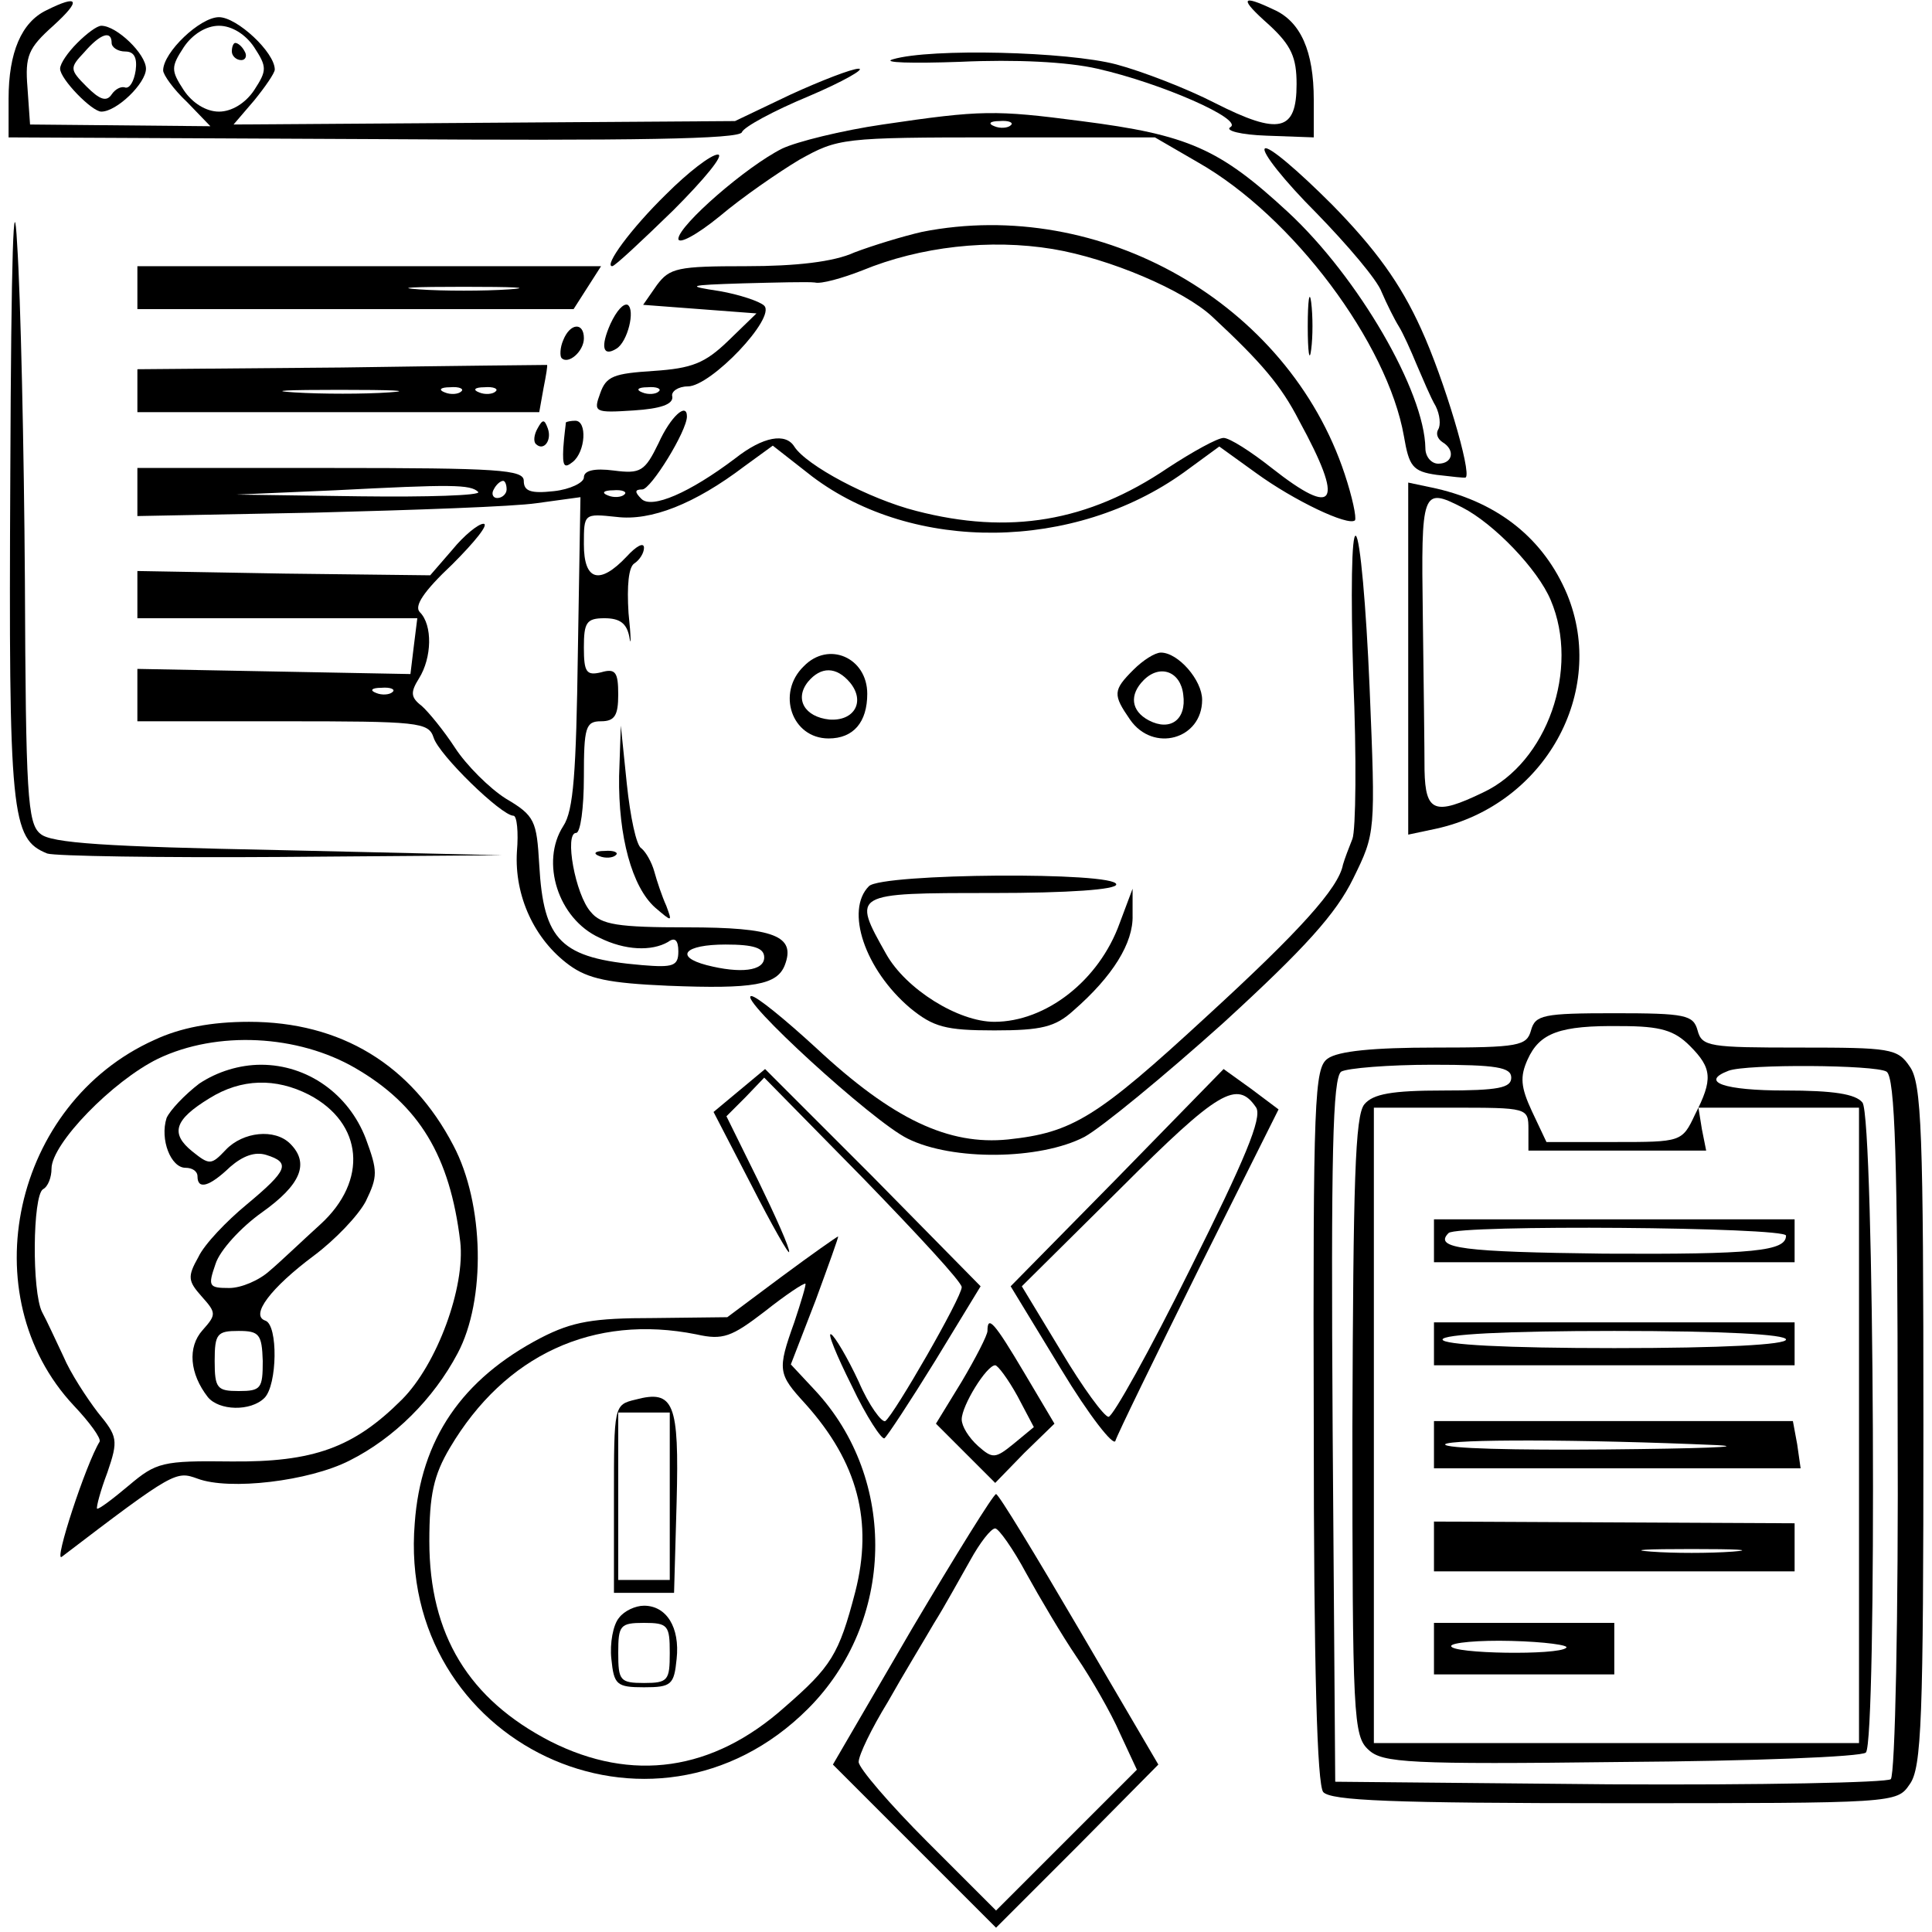 <?xml version="1.0" standalone="no"?>
<!DOCTYPE svg PUBLIC "-//W3C//DTD SVG 20010904//EN"
 "http://www.w3.org/TR/2001/REC-SVG-20010904/DTD/svg10.dtd">
<svg version="1.0" xmlns="http://www.w3.org/2000/svg"
 width="225pt" height="225pt" viewBox="0 0 225 225"
 preserveAspectRatio="xMidYMid meet">
<g transform="translate(0,225) scale(0.1,-0.1)"
fill="#000000" stroke="none">
<path d="M54 2238 c-29 -14 -44 -49 -44 -103 l0 -45 425 -2 c306 -2 426 0 429
8 2 6 37 25 78 42 40 17 66 32 58 32 -8 0 -44 -14 -79 -30 l-65 -31 -292 -2
-292 -2 24 28 c13 16 24 32 24 36 0 20 -44 61 -65 61 -22 0 -65 -41 -65 -62 0
-5 12 -22 28 -37 l27 -28 -105 1 -105 1 -3 43 c-3 37 1 46 30 72 33 30 30 37
-8 18z m242 -43 c15 -23 15 -27 0 -50 -10 -15 -26 -25 -41 -25 -15 0 -31 10
-41 25 -15 23 -15 27 0 50 10 15 26 25 41 25 15 0 31 -10 41 -25z"/>
<path d="M270 2190 c0 -5 5 -10 11 -10 5 0 7 5 4 10 -3 6 -8 10 -11 10 -2 0
-4 -4 -4 -10z"/>
<path d="M1478 2221 c26 -24 32 -38 32 -69 0 -55 -20 -60 -95 -22 -33 17 -85
37 -115 45 -57 15 -216 19 -260 6 -14 -4 22 -5 78 -3 65 3 125 0 160 -8 75
-17 170 -59 155 -68 -7 -4 12 -9 42 -10 l55 -2 0 44 c0 56 -15 91 -47 105 -38
18 -40 13 -5 -18z"/>
<path d="M90 2200 c-11 -11 -20 -24 -20 -30 0 -12 37 -50 48 -50 18 0 52 33
52 50 0 17 -34 50 -52 50 -5 0 -17 -9 -28 -20z m40 0 c0 -5 7 -10 16 -10 10 0
14 -7 12 -22 -2 -13 -7 -21 -12 -20 -5 2 -12 -2 -16 -8 -6 -9 -14 -6 -29 9
-20 20 -20 22 -3 40 19 22 32 26 32 11z"/>
<path d="M1028 2105 c-48 -7 -100 -20 -117 -28 -42 -21 -120 -89 -121 -105 0
-7 21 4 48 26 26 22 68 51 93 66 45 25 49 26 230 26 l184 0 50 -29 c111 -63
221 -211 240 -319 6 -35 10 -41 38 -45 18 -2 33 -4 34 -3 7 6 -25 114 -52 173
-24 53 -53 93 -104 145 -39 39 -74 69 -78 65 -4 -4 23 -38 60 -75 36 -37 71
-78 76 -92 6 -14 15 -32 20 -40 5 -8 14 -28 21 -45 7 -16 16 -38 22 -48 5 -10
6 -22 3 -27 -3 -5 -1 -11 5 -15 15 -9 12 -25 -5 -25 -8 0 -15 8 -15 18 -1 66
-78 199 -160 275 -80 74 -116 90 -241 106 -100 13 -116 13 -231 -4z m149 -1
c-3 -3 -12 -4 -19 -1 -8 3 -5 6 6 6 11 1 17 -2 13 -5z"/>
<path d="M12 1697 c-2 -398 1 -424 43 -441 9 -3 132 -5 273 -4 l257 2 -261 6
c-200 4 -265 8 -277 19 -15 12 -17 46 -18 295 -1 154 -5 331 -9 391 -4 75 -7
-9 -8 -268z"/>
<path d="M776 2024 c-42 -41 -73 -84 -63 -84 3 0 34 29 71 65 36 36 60 65 52
65 -8 0 -35 -21 -60 -46z"/>
<path d="M1074 1980 c-22 -5 -58 -16 -79 -24 -24 -11 -68 -16 -126 -16 -80 0
-89 -2 -104 -22 l-16 -23 66 -5 66 -5 -33 -32 c-27 -26 -42 -32 -87 -35 -46
-3 -55 -6 -62 -26 -8 -22 -7 -23 39 -20 31 2 46 7 45 16 -2 6 7 12 18 12 27 0
103 80 89 94 -5 5 -29 13 -52 17 -40 6 -37 7 27 9 39 1 76 2 84 1 7 -2 32 5
55 14 68 28 149 37 222 25 66 -11 153 -48 186 -79 57 -53 80 -80 101 -121 53
-97 43 -114 -32 -55 -24 19 -49 35 -56 35 -7 0 -36 -16 -65 -35 -93 -63 -185
-78 -293 -50 -55 14 -128 53 -142 75 -10 16 -36 12 -69 -14 -53 -40 -97 -59
-109 -47 -8 8 -8 11 1 11 10 0 52 68 52 85 0 17 -19 0 -33 -31 -16 -33 -21
-36 -52 -32 -23 3 -35 0 -35 -8 0 -6 -16 -14 -35 -16 -27 -3 -35 0 -35 12 0
13 -29 15 -225 15 l-225 0 0 -28 0 -28 207 4 c115 3 231 7 258 11 l51 7 -3
-180 c-2 -141 -5 -185 -17 -203 -27 -42 -6 -108 42 -130 30 -15 61 -16 80 -5
8 6 12 2 12 -11 0 -17 -6 -19 -42 -16 -95 8 -115 28 -120 117 -3 51 -5 57 -39
77 -19 12 -46 39 -59 59 -13 20 -31 42 -39 49 -13 10 -13 16 -3 32 15 24 16
62 1 77 -7 7 4 24 38 56 26 26 43 47 36 47 -6 0 -23 -14 -36 -30 l-26 -30
-170 2 -171 3 0 -27 0 -28 163 0 163 0 -4 -32 -4 -33 -159 3 -159 3 0 -31 0
-30 169 0 c159 0 170 -1 176 -19 6 -20 79 -91 93 -91 4 0 6 -19 4 -42 -3 -51
20 -102 61 -132 22 -16 46 -21 115 -24 100 -4 127 1 136 24 13 34 -12 44 -114
44 -80 0 -100 3 -112 18 -18 20 -31 92 -17 92 5 0 9 29 9 65 0 58 2 65 20 65
16 0 20 7 20 31 0 26 -3 31 -20 26 -17 -4 -20 0 -20 29 0 29 3 34 24 34 18 0
26 -6 29 -22 2 -13 2 0 -1 28 -2 32 0 54 7 58 6 4 11 12 11 18 0 7 -9 2 -20
-10 -32 -34 -50 -28 -50 14 0 36 0 36 38 32 40 -5 91 15 149 59 l33 24 46 -36
c118 -89 305 -87 433 5 l41 30 43 -31 c44 -32 107 -62 115 -55 2 3 -3 27 -12
54 -66 199 -284 323 -492 282z m-307 -186 c-3 -3 -12 -4 -19 -1 -8 3 -5 6 6 6
11 1 17 -2 13 -5z m-210 -117 c3 -4 -59 -6 -138 -5 l-144 2 115 5 c136 7 158
7 167 -2z m33 3 c0 -5 -5 -10 -11 -10 -5 0 -7 5 -4 10 3 6 8 10 11 10 2 0 4
-4 4 -10z m137 -6 c-3 -3 -12 -4 -19 -1 -8 3 -5 6 6 6 11 1 17 -2 13 -5z
m-270 -230 c-3 -3 -12 -4 -19 -1 -8 3 -5 6 6 6 11 1 17 -2 13 -5z m433 -309
c0 -16 -28 -19 -67 -9 -38 10 -26 24 22 24 33 0 45 -4 45 -15z"/>
<path d="M160 1915 l0 -25 254 0 254 0 16 25 16 25 -270 0 -270 0 0 -25z m433
-2 c-29 -2 -77 -2 -105 0 -29 2 -6 3 52 3 58 0 81 -1 53 -3z"/>
<path d="M1523 1870 c0 -30 2 -43 4 -27 2 15 2 39 0 55 -2 15 -4 2 -4 -28z"/>
<path d="M711 1873 c-12 -27 -9 -39 7 -29 13 8 22 45 13 51 -5 2 -13 -7 -20
-22z"/>
<path d="M656 1854 c-4 -9 -4 -19 -2 -21 8 -8 26 8 26 23 0 19 -16 18 -24 -2z"/>
<path d="M398 1822 l-238 -2 0 -25 0 -25 234 0 234 0 5 28 c3 15 5 27 4 27 -1
0 -109 -1 -239 -3z m55 -29 c-29 -2 -78 -2 -110 0 -32 2 -8 3 52 3 61 0 87 -1
58 -3z m84 1 c-3 -3 -12 -4 -19 -1 -8 3 -5 6 6 6 11 1 17 -2 13 -5z m40 0 c-3
-3 -12 -4 -19 -1 -8 3 -5 6 6 6 11 1 17 -2 13 -5z"/>
<path d="M626 1751 c-4 -7 -5 -15 -2 -18 9 -9 19 4 14 18 -4 11 -6 11 -12 0z"/>
<path d="M659 1758 c0 -2 -2 -15 -3 -30 -1 -21 1 -24 11 -16 15 12 17 48 3 48
-5 0 -10 -1 -11 -2z"/>
<path d="M1640 1483 l0 -205 33 7 c126 28 199 159 152 273 -27 64 -79 106
-152 123 l-33 7 0 -205z m63 176 c37 -19 88 -72 103 -108 34 -80 -4 -189 -79
-224 -56 -27 -67 -23 -68 26 0 23 -1 104 -2 180 -2 146 -1 150 46 126z"/>
<path d="M1576 1461 c4 -93 3 -178 -1 -188 -4 -10 -9 -23 -11 -30 -5 -27 -50
-77 -158 -176 -129 -119 -157 -136 -232 -144 -69 -7 -134 23 -224 107 -36 33
-69 60 -75 60 -17 -1 141 -146 182 -166 52 -26 154 -25 206 2 20 11 93 71 162
133 95 87 131 127 151 168 26 53 26 53 19 223 -4 94 -11 173 -16 176 -5 3 -6
-67 -3 -165z"/>
<path d="M936 1474 c-32 -31 -14 -84 29 -84 29 0 45 19 45 52 0 42 -45 62 -74
32z m54 -19 c18 -22 5 -45 -24 -43 -29 3 -41 24 -25 44 15 18 33 18 49 -1z"/>
<path d="M1320 1470 c-24 -24 -24 -29 -4 -58 27 -39 84 -23 84 23 0 23 -28 55
-48 55 -7 0 -21 -9 -32 -20z m58 -29 c4 -29 -15 -43 -40 -30 -21 11 -23 30 -6
47 19 19 43 10 46 -17z"/>
<path d="M721 1346 c-1 -70 15 -129 42 -153 20 -17 20 -17 13 2 -5 11 -11 29
-14 40 -3 11 -10 23 -15 27 -6 3 -13 37 -17 75 l-7 68 -2 -59z"/>
<path d="M698 1253 c7 -3 16 -2 19 1 4 3 -2 6 -13 5 -11 0 -14 -3 -6 -6z"/>
<path d="M1012 1218 c-28 -28 -5 -97 48 -142 27 -22 41 -26 98 -26 55 0 71 4
92 23 46 40 70 79 69 111 l0 31 -15 -40 c-24 -67 -86 -115 -146 -115 -42 0
-103 38 -126 79 -40 71 -40 71 123 71 90 0 145 4 145 10 0 15 -273 13 -288 -2z"/>
<path d="M1783 1050 c-5 -18 -14 -20 -112 -20 -71 0 -113 -4 -125 -13 -15 -11
-17 -45 -16 -426 0 -287 4 -419 11 -428 9 -10 79 -13 340 -13 327 0 328 0 343
22 14 19 16 76 16 418 0 342 -2 399 -16 418 -14 21 -23 22 -128 22 -105 0
-114 1 -119 20 -5 18 -14 20 -97 20 -83 0 -92 -2 -97 -20z m185 -18 c26 -26
27 -39 6 -80 -15 -32 -16 -32 -94 -32 l-79 0 -17 36 c-13 28 -14 40 -5 60 14
31 37 40 109 39 46 0 62 -5 80 -23z m-208 -37 c0 -12 -15 -15 -79 -15 -60 0
-82 -4 -92 -16 -11 -13 -13 -91 -14 -376 0 -338 1 -360 19 -376 16 -15 47 -17
294 -14 152 1 280 6 285 11 13 13 10 740 -4 757 -8 10 -34 14 -90 14 -71 0
-100 10 -66 23 21 8 171 7 184 -1 10 -6 13 -103 13 -412 1 -222 -3 -407 -8
-412 -4 -4 -152 -7 -328 -6 l-319 3 -3 409 c-2 321 0 411 10 418 7 4 55 8 106
8 75 0 92 -3 92 -15z m20 -60 l0 -25 104 0 103 0 -5 25 -4 25 93 0 94 0 0
-370 0 -370 -282 0 -283 0 0 370 0 370 90 0 c89 0 90 0 90 -25z"/>
<path d="M1670 805 l0 -25 210 0 210 0 0 25 0 25 -210 0 -210 0 0 -25z m410 6
c0 -18 -37 -22 -212 -21 -163 2 -199 6 -181 24 10 10 393 7 393 -3z"/>
<path d="M1670 685 l0 -25 210 0 210 0 0 25 0 25 -210 0 -210 0 0 -25z m410 5
c0 -6 -73 -10 -200 -10 -127 0 -200 4 -200 10 0 6 73 10 200 10 127 0 200 -4
200 -10z"/>
<path d="M1670 568 l0 -28 213 0 214 0 -4 28 -5 27 -209 0 -209 0 0 -27z m330
-1 c36 -2 -22 -4 -128 -5 -106 -1 -191 1 -189 6 5 6 157 6 317 -1z"/>
<path d="M1670 449 l0 -29 210 0 210 0 0 28 0 28 -210 1 -210 1 0 -29z m348
-6 c-27 -2 -69 -2 -95 0 -27 2 -5 3 47 3 52 0 74 -1 48 -3z"/>
<path d="M1670 330 l0 -30 105 0 105 0 0 30 0 30 -105 0 -105 0 0 -30z m154 1
c-9 -9 -134 -7 -134 2 0 4 32 7 70 6 39 -1 68 -5 64 -8z"/>
<path d="M180 1039 c-165 -74 -214 -298 -94 -426 18 -19 32 -38 30 -42 -16
-26 -54 -142 -44 -134 131 100 133 100 158 91 37 -14 130 -3 177 21 52 26 98
72 126 125 33 62 31 174 -5 242 -49 94 -131 144 -238 144 -44 0 -80 -7 -110
-21z m234 -33 c74 -43 110 -102 122 -202 6 -53 -27 -143 -68 -184 -56 -56
-103 -73 -199 -72 -80 1 -87 -1 -119 -28 -19 -16 -35 -28 -37 -27 -1 2 4 21
12 42 13 38 12 42 -11 70 -13 17 -32 46 -40 65 -9 19 -20 43 -25 52 -12 24
-11 135 1 143 6 3 10 14 10 24 0 29 71 102 124 128 69 33 163 28 230 -11z"/>
<path d="M232 988 c-17 -13 -34 -31 -38 -40 -8 -25 5 -58 22 -58 8 0 14 -4 14
-10 0 -16 14 -12 38 11 15 13 29 18 42 14 29 -9 25 -18 -23 -58 -23 -19 -49
-46 -56 -61 -13 -23 -12 -28 4 -46 17 -19 17 -21 1 -39 -18 -20 -15 -51 6 -78
13 -16 50 -17 66 -1 15 15 16 85 1 90 -18 6 6 38 57 76 24 18 51 46 60 63 14
29 14 35 0 73 -20 52 -68 86 -122 86 -25 0 -51 -8 -72 -22z m128 -13 c63 -33
69 -100 13 -151 -21 -19 -47 -44 -59 -54 -12 -11 -33 -20 -47 -20 -24 0 -25 2
-16 28 5 16 30 43 54 60 45 32 56 57 33 80 -18 18 -55 14 -75 -7 -17 -18 -19
-18 -39 -2 -26 21 -21 37 20 62 37 23 77 24 116 4z m-54 -310 c0 -32 -2 -35
-28 -35 -25 0 -28 3 -28 35 0 32 3 35 28 35 24 0 27 -4 28 -35z"/>
<path d="M861 980 l-30 -25 44 -85 c24 -47 44 -82 44 -78 1 4 -16 42 -36 83
l-37 75 22 22 22 23 115 -117 c63 -65 115 -121 115 -127 0 -12 -79 -149 -89
-156 -4 -2 -19 18 -31 46 -13 28 -28 53 -32 55 -5 3 6 -24 24 -60 17 -36 35
-63 38 -61 3 2 30 43 59 90 l53 87 -125 127 -126 126 -30 -25z"/>
<path d="M1301 878 l-124 -126 59 -97 c32 -53 61 -90 63 -83 2 7 46 97 97 200
l93 186 -32 24 -32 23 -124 -127z m162 82 c7 -12 -13 -60 -77 -188 -47 -95
-90 -172 -95 -172 -5 0 -30 34 -55 76 l-46 76 115 114 c114 114 136 127 158
94z"/>
<path d="M910 763 l-63 -47 -86 -1 c-70 0 -94 -4 -131 -23 -92 -48 -140 -118
-147 -216 -21 -256 277 -397 458 -216 101 101 105 267 8 371 l-28 30 29 75
c15 41 27 74 26 74 -1 0 -31 -21 -66 -47z m15 -53 c-20 -56 -19 -60 13 -95 61
-68 79 -137 58 -219 -19 -73 -28 -87 -82 -134 -84 -75 -178 -88 -273 -40 -95
49 -141 124 -141 233 0 54 5 77 24 109 64 108 167 156 287 132 31 -7 41 -3 80
27 24 19 45 33 47 32 1 -1 -5 -21 -13 -45z"/>
<path d="M740 620 c-25 -6 -25 -7 -25 -115 l0 -110 35 0 35 0 3 106 c3 115 -3
131 -48 119z m40 -112 l0 -98 -30 0 -30 0 0 98 0 97 30 0 30 0 0 -97z"/>
<path d="M721 366 c-7 -8 -11 -30 -9 -48 3 -30 6 -33 38 -33 32 0 35 3 38 33
4 37 -12 62 -38 62 -10 0 -23 -6 -29 -14z m59 -41 c0 -32 -2 -35 -30 -35 -28
0 -30 3 -30 35 0 32 2 35 30 35 28 0 30 -3 30 -35z"/>
<path d="M1150 700 c0 -5 -14 -32 -30 -59 l-30 -49 34 -34 35 -35 34 35 35 34
-35 59 c-35 59 -43 68 -43 49z m35 -76 l19 -36 -23 -19 c-22 -18 -25 -18 -42
-3 -11 10 -19 23 -19 31 0 16 29 63 39 63 3 0 15 -16 26 -36z"/>
<path d="M1062 353 l-92 -158 95 -95 95 -95 95 95 94 95 -92 157 c-51 87 -94
158 -97 158 -3 0 -47 -71 -98 -157z m133 65 c16 -29 42 -73 59 -98 17 -25 40
-65 50 -88 l20 -43 -82 -82 -82 -82 -80 80 c-44 44 -80 86 -80 93 0 8 15 39
34 70 18 32 43 73 54 92 12 19 30 52 42 73 11 20 24 37 29 37 4 0 21 -24 36
-52z"/>
</g>
</svg>
